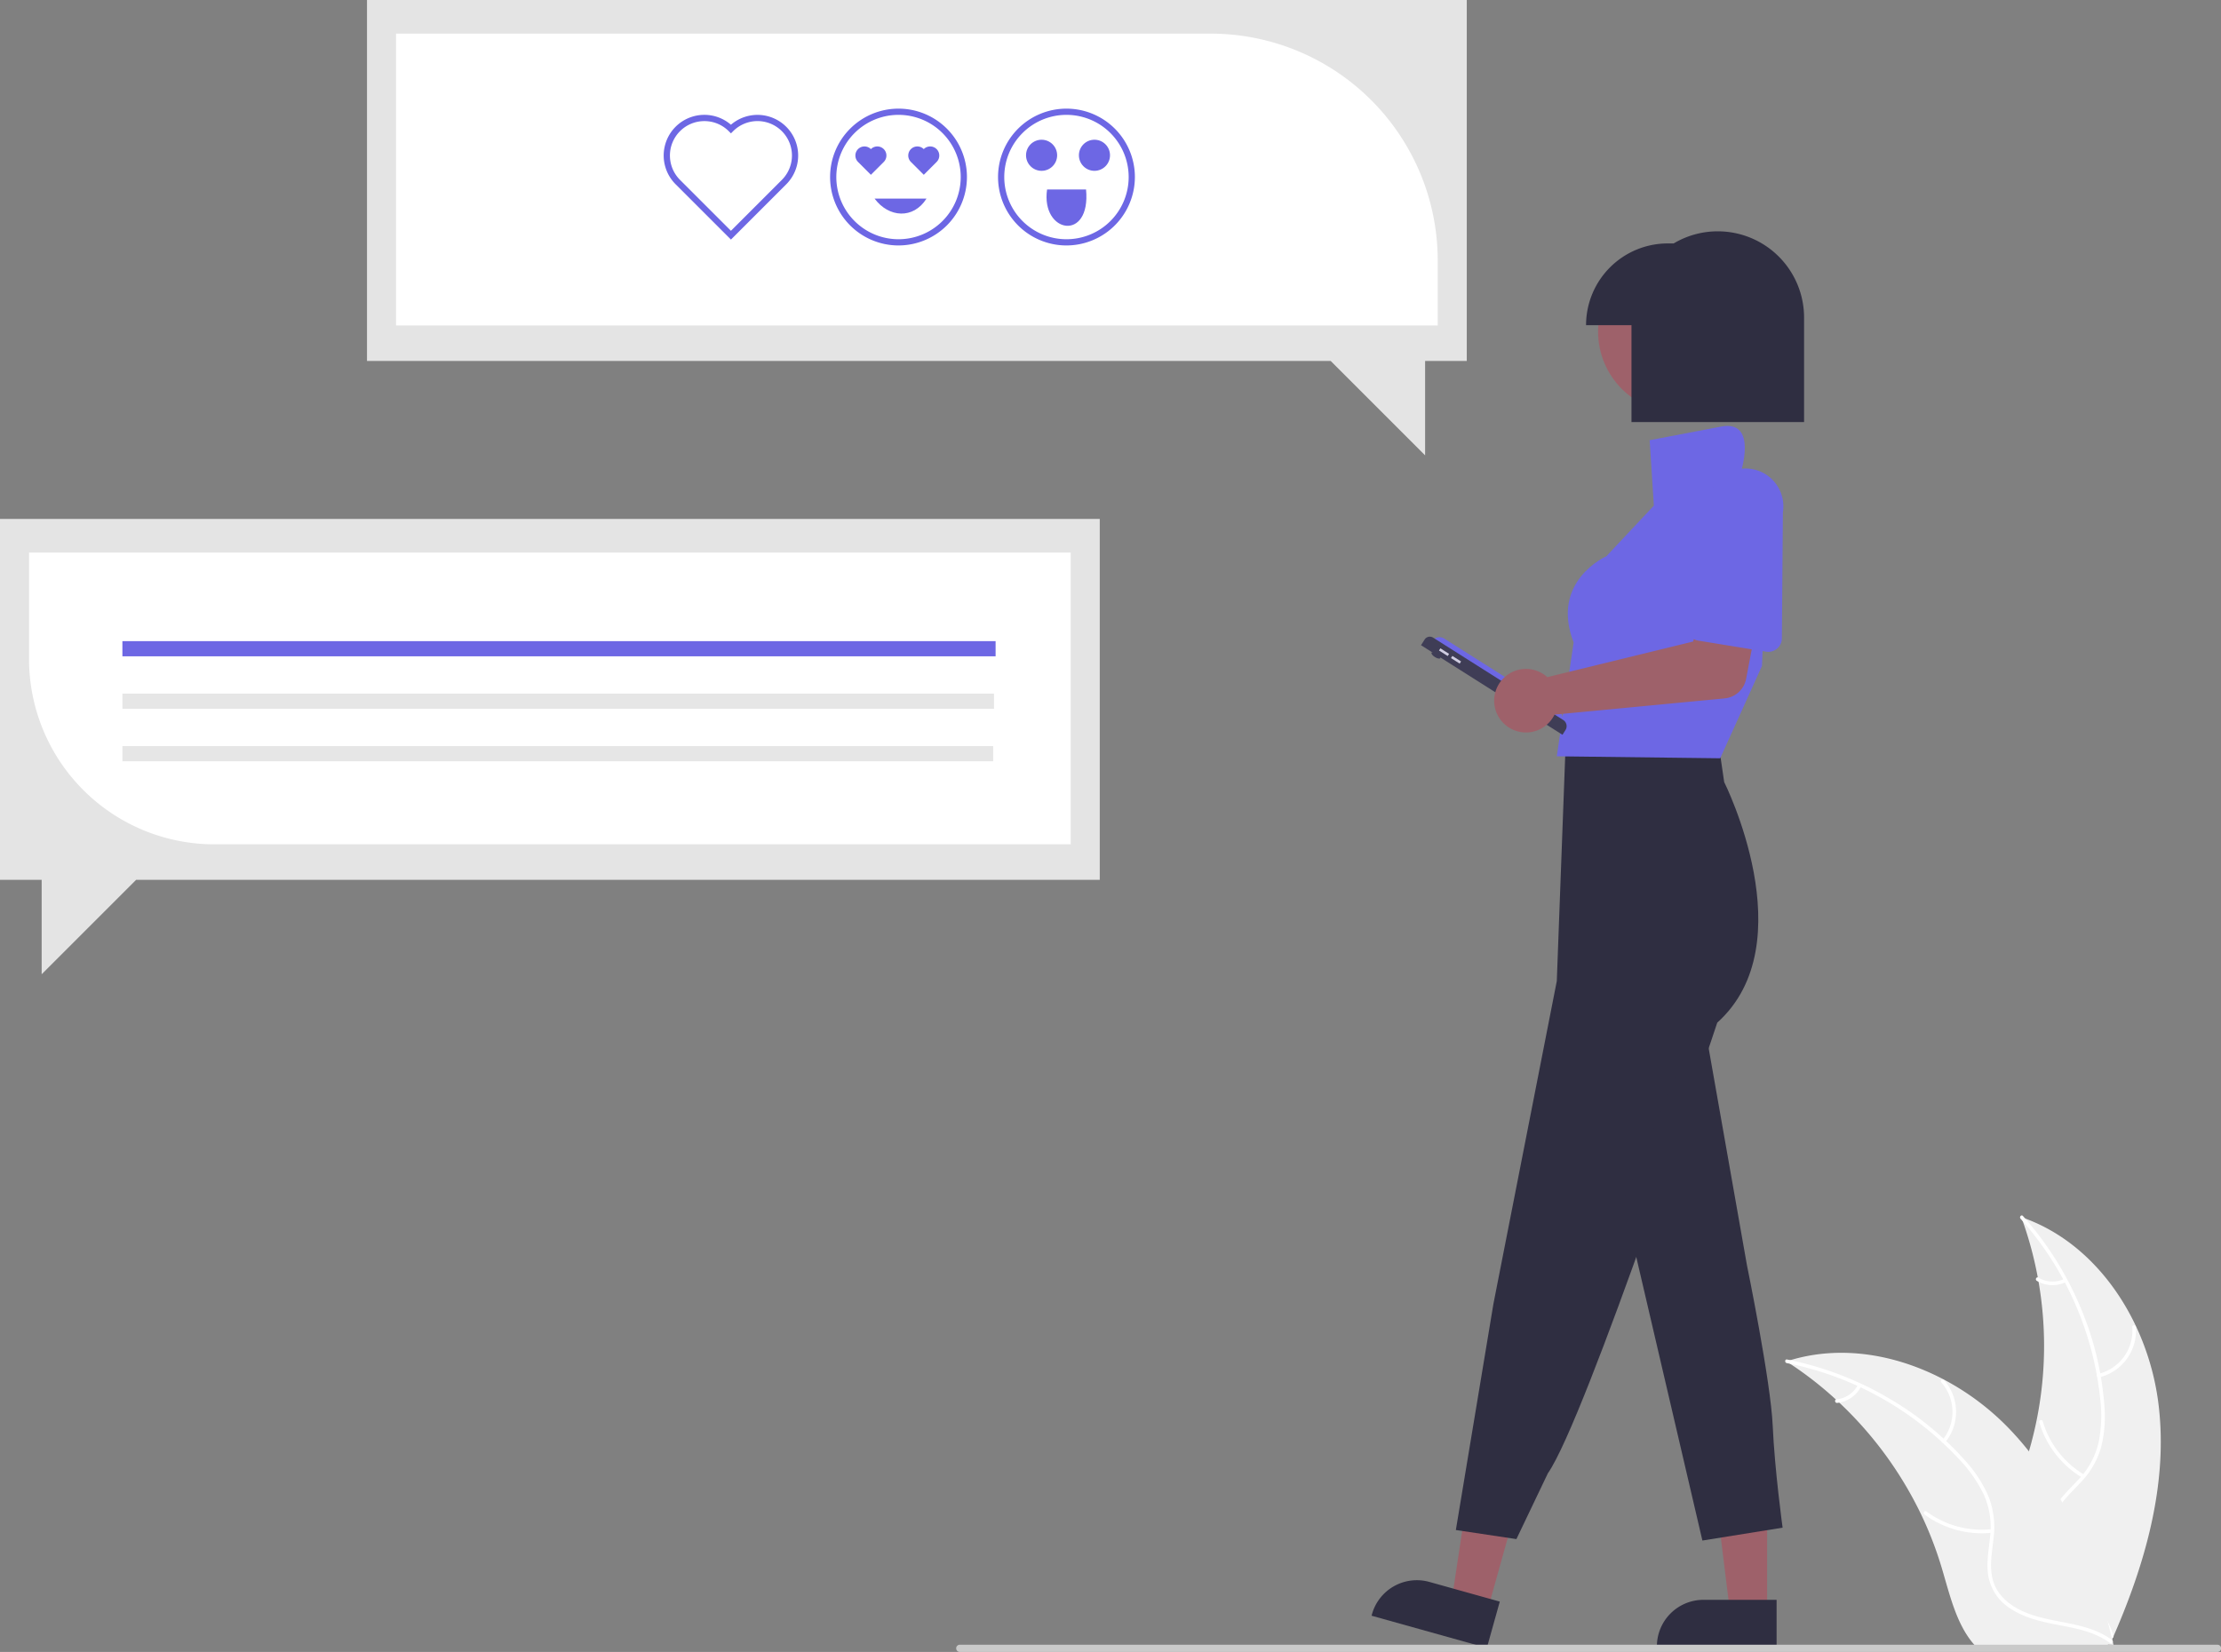 <svg xmlns="http://www.w3.org/2000/svg" data-name="Layer 1" width="733.483" height="545.691" viewBox="0 0 733.483 545.691" xmlns:xlink="http://www.w3.org/1999/xlink"><rect x="0" y="0" width="733.483" height="545.691" fill="#808080" stroke="none"/><path d="M946.085,640.863c-3.318-26.678-19.851-52.964-45.294-61.646a123.863,123.863,0,0,1-.006,85.04c-3.91,10.575-9.359,21.93-5.682,32.589,2.288,6.632,7.886,11.706,14.142,14.878,6.257,3.173,13.202,4.685,20.059,6.167l1.35,1.116C941.539,694.427,949.402,667.542,946.085,640.863Z" transform="translate(-233.258 -177.155)" fill="#f0f0f0"/><path d="M900.538,579.722a105.87,105.87,0,0,1,26.319,59.583,45.591,45.591,0,0,1-.519,14.275,26.149,26.149,0,0,1-6.503,12.128c-2.931,3.221-6.303,6.175-8.4,10.052a16.011,16.011,0,0,0-.782,13.071c1.852,5.311,5.501,9.64,9.218,13.749,4.126,4.563,8.484,9.236,10.238,15.285.213.733,1.337.36,1.125-.371-3.051-10.524-13.268-16.502-18.14-25.981-2.273-4.423-3.228-9.558-1.096-14.227,1.864-4.083,5.338-7.133,8.334-10.368a27.902,27.902,0,0,0,6.801-11.622,42.148,42.148,0,0,0,1.066-14.203,102.712,102.712,0,0,0-7.502-31.213A107.747,107.747,0,0,0,901.322,578.834c-.507-.567-1.287.325-.784.889Z" transform="translate(-233.258 -177.155)" fill="#fff"/><path d="M926.538,632.135a15.884,15.884,0,0,0,12.091-16.639c-.06-.76-1.244-.702-1.184.059a14.708,14.708,0,0,1-11.279,15.455c-.742.176-.366,1.3.371,1.125Z" transform="translate(-233.258 -177.155)" fill="#fff"/><path d="M921.536,664.272A30.615,30.615,0,0,1,907.865,646.64c-.215-.732-1.34-.36-1.125.371a31.844,31.844,0,0,0,14.264,18.319c.657.39,1.186-.671.533-1.058Z" transform="translate(-233.258 -177.155)" fill="#fff"/><path d="M914.957,599.626a8.991,8.991,0,0,1-8.52-.433c-.652-.398-1.18.663-.533,1.058a10.075,10.075,0,0,0,9.425.499.612.612,0,0,0,.377-.748.595.595,0,0,0-.748-.377Z" transform="translate(-233.258 -177.155)" fill="#fff"/><path d="M823.237,626.868c.4.26.8.52,1.2.79a118.407,118.407,0,0,1,15.14,11.82c.37.33.74.67,1.1,1.01a124.827,124.827,0,0,1,27.11,37.11,121.222,121.222,0,0,1,6.64,17.18c2.45,8.13,4.46,17.14,9.31,23.79a20.798,20.798,0,0,0,1.62,2h43.83c.1-.05.2-.09.3-.14l1.75.08c-.07-.31-.15-.63-.22-.94-.04-.18-.09-.36-.13-.54-.03-.12-.06-.24-.08-.35-.01-.04-.02-.08-.03-.11-.02-.11-.05-.21-.07-.31q-.66-2.685-1.36-5.37c0-.01,0-.01-.01-.02-3.59-13.63-8.35-27.08-15-39.38-.2-.37-.4-.75-.62-1.12a115.674,115.674,0,0,0-10.39-15.76,102.258,102.258,0,0,0-6.81-7.79,85.037,85.037,0,0,0-21.28-15.94c-15.72-8.3-33.92-11.48-50.72-6.41C824.087,626.598,823.667,626.728,823.237,626.868Z" transform="translate(-233.258 -177.155)" fill="#f0f0f0"/><path d="M823.335,627.424a105.87,105.87,0,0,1,56.888,31.728,45.591,45.591,0,0,1,8.181,11.71A26.148,26.148,0,0,1,890.513,684.462c-.401,4.336-1.314,8.725-.655,13.084a16.011,16.011,0,0,0,7.245,10.907c4.676,3.126,10.197,4.385,15.638,5.429,6.042,1.159,12.335,2.267,17.377,6.04.611.457,1.285-.517.675-.974-8.773-6.566-20.529-5.188-30.126-9.823-4.478-2.163-8.332-5.688-9.441-10.699-.97-4.382-.033-8.909.412-13.296a27.903,27.903,0,0,0-1.567-13.374,42.148,42.148,0,0,0-7.7-11.981A102.712,102.712,0,0,0,857.589,639.369a107.747,107.747,0,0,0-34.163-13.126c-.746-.148-.832,1.035-.091,1.182Z" transform="translate(-233.258 -177.155)" fill="#fff"/><path d="M875.651,653.62a15.884,15.884,0,0,0-.364-20.565c-.506-.57-1.416.189-.91.76a14.708,14.708,0,0,1,.299,19.13c-.486.587.491,1.259.974.675Z" transform="translate(-233.258 -177.155)" fill="#fff"/><path d="M891.006,682.29a30.615,30.615,0,0,1-21.531-5.847c-.613-.455-1.286.519-.675.974a31.844,31.844,0,0,0,22.418,6.039c.759-.084.543-1.25-.212-1.166Z" transform="translate(-233.258 -177.155)" fill="#fff"/><path d="M846.831,634.635a8.991,8.991,0,0,1-7.064,4.785c-.76.075-.543,1.24.212,1.166a10.075,10.075,0,0,0,7.826-5.276.612.612,0,0,0-.15-.824.595.595,0,0,0-.824.15Z" transform="translate(-233.258 -177.155)" fill="#fff"/><polygon points="121.202 0 484.397 0 484.397 119.231 470.64 119.231 470.64 150.414 439.456 119.231 121.202 119.231 121.202 0" fill="#e4e4e4"/><path d="M708.067,284.65H364.049V188.265h269.1a75.003,75.003,0,0,1,74.918,74.918Z" transform="translate(-233.258 -177.155)" fill="#fff"/><polygon points="363.195 171.414 0 171.414 0 290.644 13.757 290.644 13.757 321.828 44.941 290.644 363.195 290.644 363.195 171.414" fill="#e4e4e4"/><path d="M586.865,456.064H303.982a61.204,61.204,0,0,1-61.134-61.134V359.679H586.865Z" transform="translate(-233.258 -177.155)" fill="#fff"/><rect x="40.424" y="211.79" width="288.371" height="5.012" fill="#6d67e4"/><rect x="40.424" y="229.128" width="287.85" height="5.012" fill="#e6e6e6"/><rect x="40.424" y="246.466" width="287.569" height="5.012" fill="#e6e6e6"/><path d="M474.651,256.297l-18.268-18.268a13.431,13.431,0,0,1,18.268-19.67,13.432,13.432,0,0,1,18.269,19.67Zm-8.771-39.138a11.372,11.372,0,0,0-8.045,19.417l16.816,16.816L491.468,236.576a11.377,11.377,0,1,0-16.09-16.09l-.726.726-.726-.726a11.343,11.343,0,0,0-8.045-3.327Z" transform="translate(-233.258 -177.155)" fill="#6d67e4"/><path d="M538.332,226.409a3.001,3.001,0,0,0-4.245,4.244l0.0 0,4.244,4.244,4.244-4.244a3.001,3.001,0,1,0-4.244-4.245Z" transform="translate(-233.258 -177.155)" fill="#6d67e4"/><path d="M520.871,226.409a3.001,3.001,0,0,0-4.245,4.244l0.0 0,4.244,4.244,4.244-4.244a3.001,3.001,0,1,0-4.244-4.245Z" transform="translate(-233.258 -177.155)" fill="#6d67e4"/><path d="M529.993,258.235a22.596,22.596,0,1,1,22.596-22.596h0A22.622,22.622,0,0,1,529.993,258.235Zm0-43.138a20.542,20.542,0,1,0,20.542,20.542A20.542,20.542,0,0,0,529.993,215.097Z" transform="translate(-233.258 -177.155)" fill="#6d67e4"/><path d="M585.457,258.235a22.596,22.596,0,1,1,22.596-22.596h0A22.622,22.622,0,0,1,585.457,258.235Zm0-43.138a20.542,20.542,0,1,0,20.542,20.542A20.542,20.542,0,0,0,585.457,215.097Z" transform="translate(-233.258 -177.155)" fill="#6d67e4"/><circle cx="361.443" cy="51.294" r="5.136" fill="#6d67e4"/><circle cx="343.982" cy="51.294" r="5.136" fill="#6d67e4"/><path d="M579.055,239.747c-2.096,14.497,14.534,17.438,12.87-.001C592.024,239.735,579.725,239.756,579.055,239.747Z" transform="translate(-233.258 -177.155)" fill="#6d67e4"/><path d="M522.08,242.756c4.697,6.314,12.817,6.881,17.158,0Z" transform="translate(-233.258 -177.155)" fill="#6d67e4"/><polygon points="583.591 532.478 571.331 532.478 565.499 485.19 583.593 485.19 583.591 532.478" fill="#9e616a"/><path d="M819.976,721.517l-39.531-.001v-.5A15.387,15.387,0,0,1,795.832,705.629h.001l24.144.001Z" transform="translate(-233.258 -177.155)" fill="#2f2e41"/><polygon points="491.214 532.075 479.406 528.776 486.513 481.663 503.94 486.532 491.214 532.075" fill="#9e616a"/><path d="M724.286,721.517,686.213,710.878l.135-.482a15.387,15.387,0,0,1,18.959-10.678l.001 0,23.253,6.498Z" transform="translate(-233.258 -177.155)" fill="#2f2e41"/><circle cx="554.587" cy="109.533" r="26.821" fill="#9e616a"/><path d="M800.541,420.937l2.126,14.555s26.821,53.315-2.29,79.481c0,0-43.502,131.188-55.931,148.85L734.053,685.568l-20-3,12.403-74.676,20.933-106.657,3.107-83.243S796.289,414.722,800.541,420.937Z" transform="translate(-233.258 -177.155)" fill="#2f2e41"/><path d="M795.471,511.684l14.719,83.434s7.85,38.269,8.504,52.988,3.271,33.69,3.271,33.69l-26.494,4.252L769.304,573.83Z" transform="translate(-233.258 -177.155)" fill="#2f2e41"/><path d="M817.053,348.568l-1.905,48.567L805.087,419.39l-3.729,8.252-53.969-.654,5.56-37.615c-7.85-20.279,10.794-28.456,10.794-28.456l15.7-16.73-1.39-21.618,23.632-4.5c12.298-2.342,6.368,15.5,6.368,15.5C824.408,331.933,817.053,348.568,817.053,348.568Z" transform="translate(-233.258 -177.155)" fill="#6d67e4"/><ellipse cx="707.466" cy="393.658" rx="0.638" ry="1.702" transform="translate(-236.87 603.599) rotate(-57.656)" fill="#3f3d56"/><path d="M706.117,389.028h0a2.978,2.978,0,0,1,4.109-.923l0,0,37.735,23.896A2.978,2.978,0,0,1,748.883,416.11h0L706.117,389.028Z" transform="translate(-233.258 -177.155)" fill="#6d67e4"/><path d="M702.548,390.292l1.187-1.875a2.035,2.035,0,0,1,2.808-.63h0l42.965,27.207a2.41,2.41,0,0,1,.747,3.325l-.986,1.558h0l-46.72-29.585Z" transform="translate(-233.258 -177.155)" fill="#3f3d56"/><rect x="709.73" y="390.89" width="0.851" height="3.403" transform="translate(-234.719 605.376) rotate(-57.656)" fill="#d0cde1"/><rect x="713.683" y="393.393" width="0.851" height="3.403" transform="translate(-234.995 609.879) rotate(-57.656)" fill="#d0cde1"/><path d="M742.935,399.822a10.527,10.527,0,0,1,1.306,1.02L792.417,389.067l3.393-11.56,18.116,2.84-4.018,21.049a8,8,0,0,1-7.099,6.464l-56.167,5.354a10.497,10.497,0,1,1-3.707-13.392Z" transform="translate(-233.258 -177.155)" fill="#9e616a"/><path d="M790.957,386.677a4.495,4.495,0,0,1-.451-3.72l6.867-40.516a12.497,12.497,0,0,1,24.681,3.95l-.33,41.656a4.5,4.5,0,0,1-5.224,4.376l-22.431-3.657A4.495,4.495,0,0,1,790.957,386.677Z" transform="translate(-233.258 -177.155)" fill="#6d67e4"/><path d="M800.553,253.568h-0a28.361,28.361,0,0,0-14.559,4h-1.941a27,27,0,0,0-27,27h15v32h57v-34.5A28.5,28.5,0,0,0,800.553,253.568Z" transform="translate(-233.258 -177.155)" fill="#2f2e41"/><path d="M965.551,722.846H550.257a1.191,1.191,0,1,1,0-2.381h415.294a1.191,1.191,0,1,1,0,2.381Z" transform="translate(-233.258 -177.155)" fill="#cacaca"/></svg>